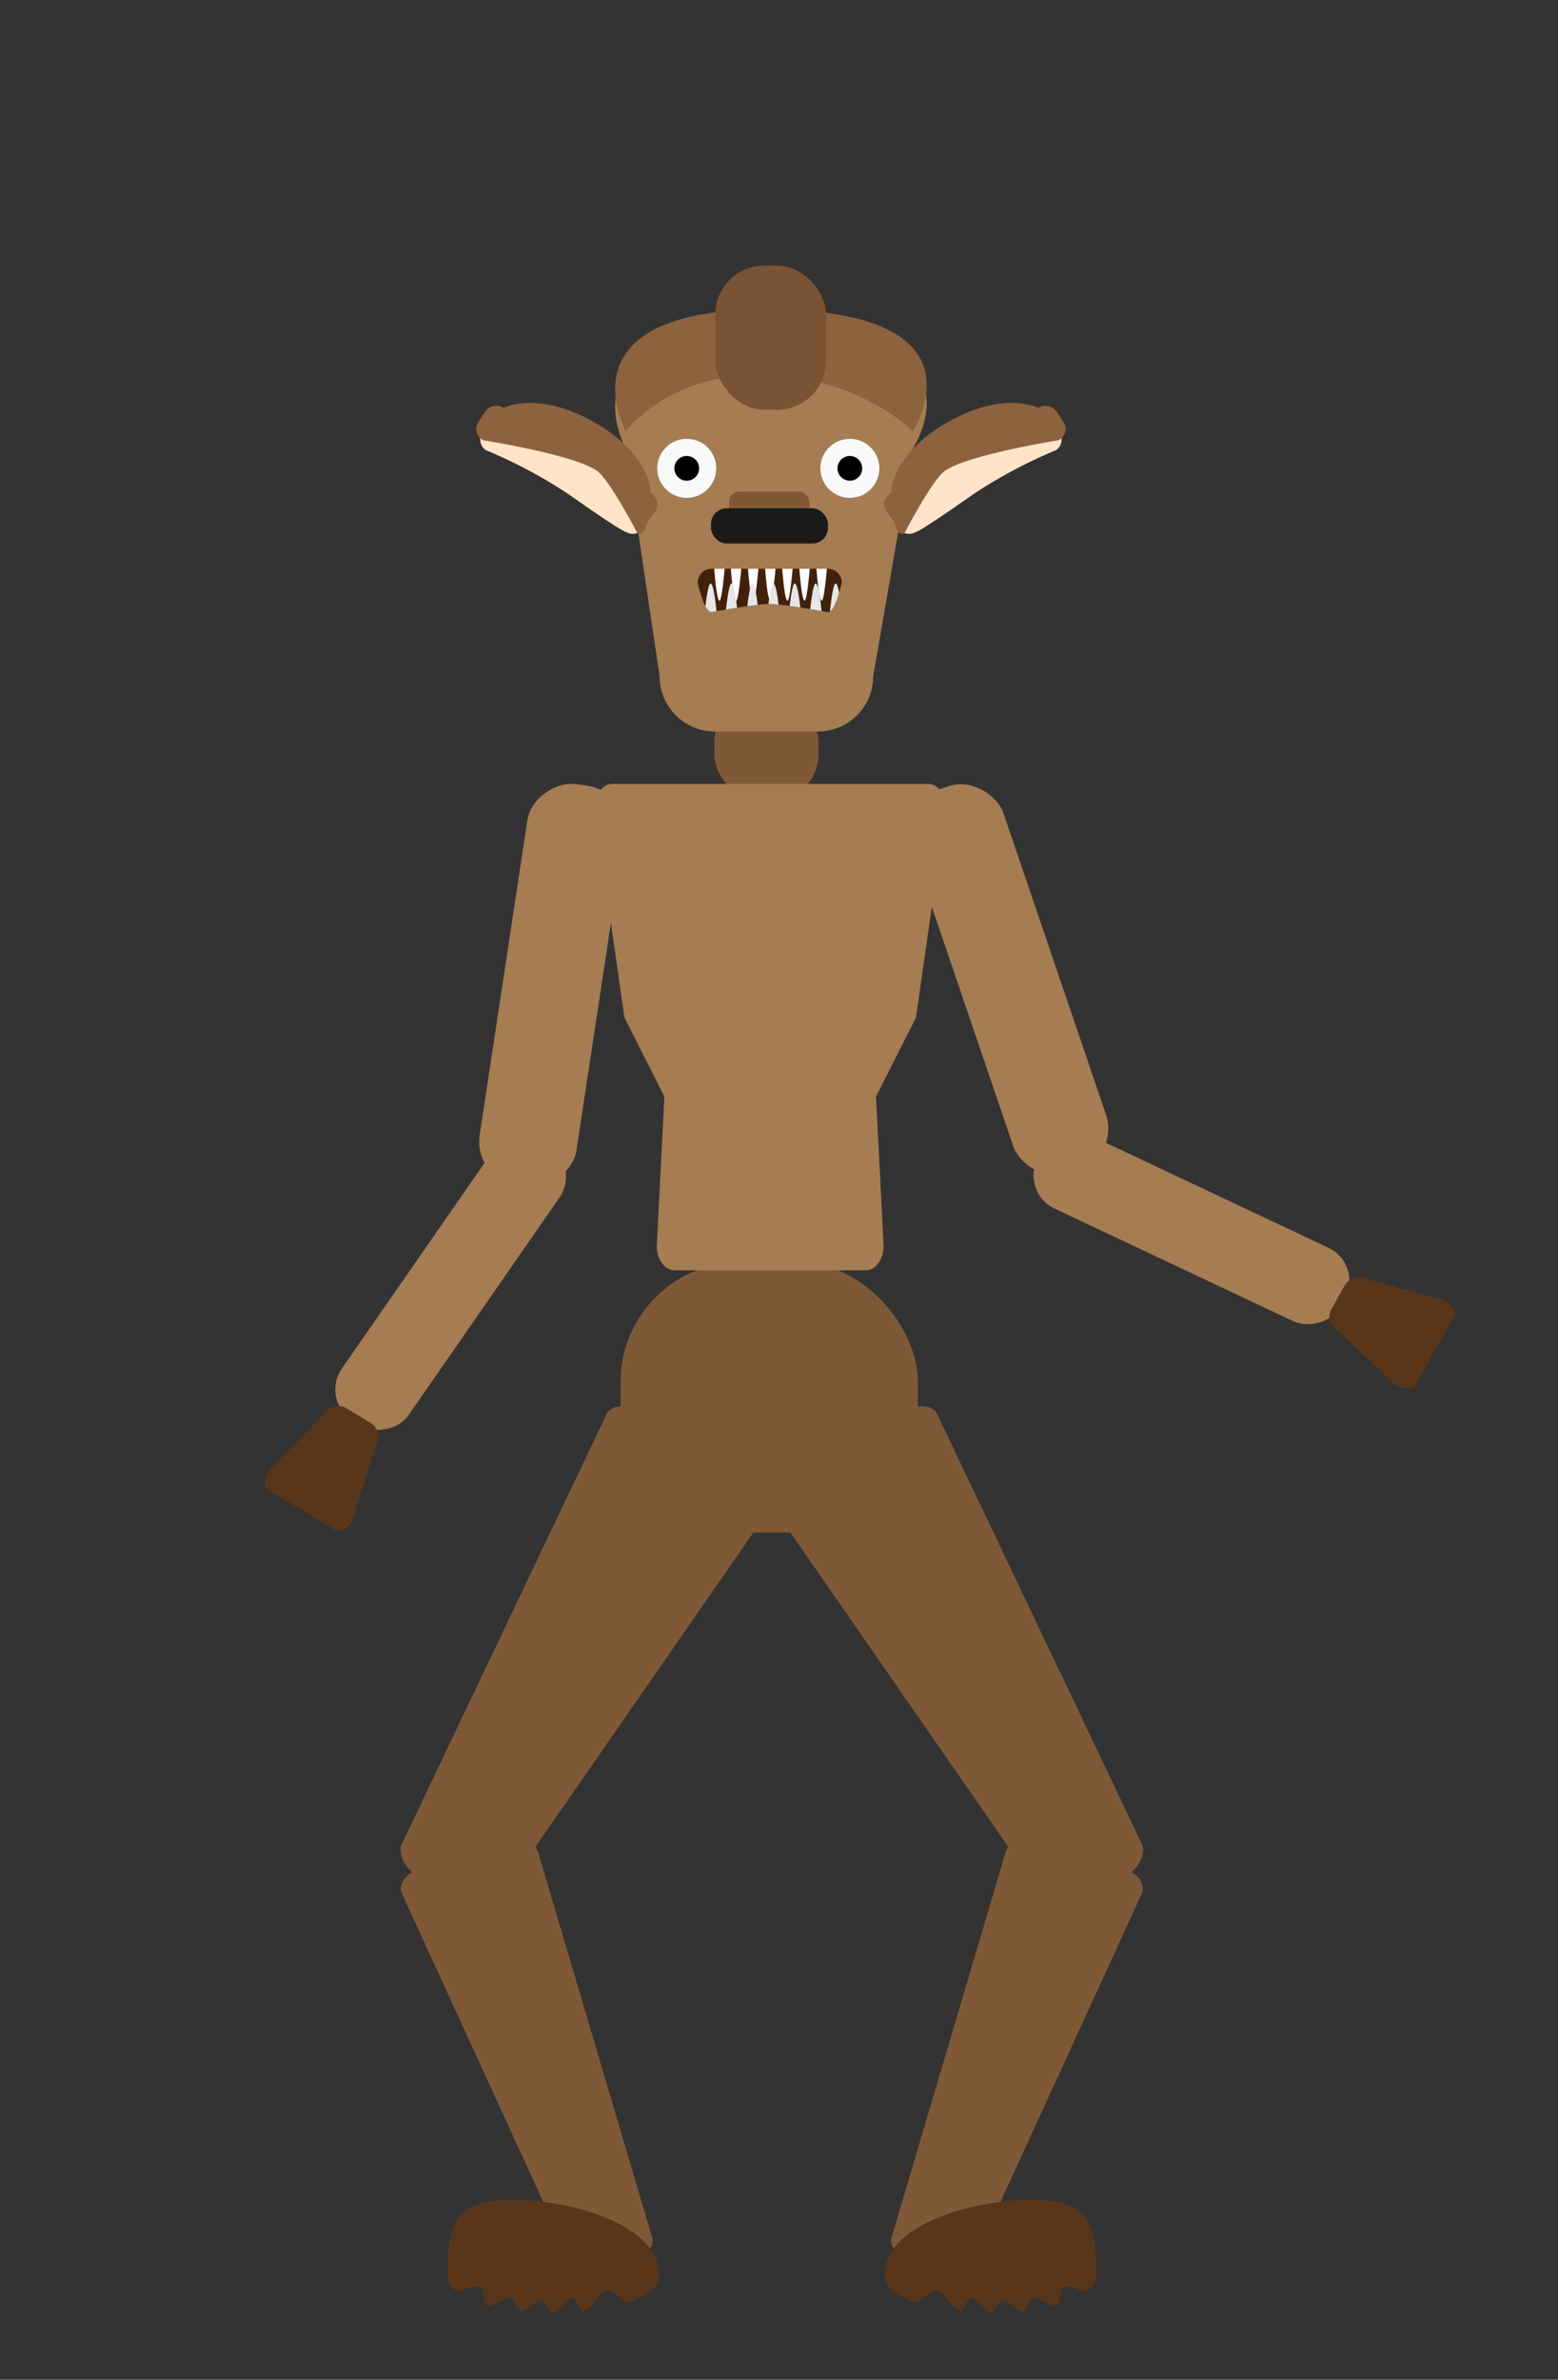 <?xml version="1.0" encoding="UTF-8"?>
<svg id="Layer_1" data-name="Layer 1" xmlns="http://www.w3.org/2000/svg" xmlns:xlink="http://www.w3.org/1999/xlink" viewBox="0 0 32.76 50">
  <rect x="0" y="0" width="32.76" height="50" fill="#333333" stroke="none"/>
  <defs>
    <style>
      .cls-1 {
        fill: #59361a;
      }

      .cls-1, .cls-2, .cls-3, .cls-4, .cls-5, .cls-6, .cls-7, .cls-8, .cls-9, .cls-10, .cls-11, .cls-12, .cls-13 {
        stroke-width: 0px;
      }

      .cls-2 {
        fill: #7f5937;
      }

      .cls-3 {
        fill: #e6e6e6;
      }

      .cls-4 {
        fill: #a67c52;
      }

      .cls-6 {
        fill: #1a1a1a;
      }

      .cls-7 {
        fill: none;
      }

      .cls-8 {
        fill: #fff;
      }

      .cls-9 {
        fill: #ffe4ca;
      }

      .cls-14 {
        clip-path: url(#clippath);
      }

      .cls-10 {
        fill: #8c633e;
      }

      .cls-11 {
        fill: #42210b;
      }

      .cls-12 {
        fill: #f9f9f9;
      }

      .cls-13 {
        fill: #7a5334;
      }
    </style>
    <clipPath id="clippath">
      <path class="cls-7" d="m17.4,12.86s-.92-.17-1.22-.17-1.22.17-1.22.17c-.16,0-.29-.62-.29-.62,0-.16.13-.29.29-.29h2.45c.16,0,.29.13.29.29,0,0-.13.62-.29.62Z"/>
    </clipPath>
  </defs>
  <rect class="cls-2" x="15.02" y="14.63" width="2.19" height="2.19" rx=".97" ry=".97"/>
  <path class="cls-4" d="m17.2,15.37h-2.17c-.64,0-1.16-.52-1.16-1.16l-.71-4.78s-1.44-2.56,2.96-2.56c4.78,0,3.07,2.56,3.07,2.56l-.83,4.78c0,.64-.52,1.16-1.16,1.16Z"/>
  <rect class="cls-2" x="15.33" y="10.33" width="1.69" height=".51" rx=".22" ry=".22"/>
  <g>
    <circle class="cls-12" cx="14.44" cy="9.84" r=".62"/>
    <circle class="cls-5" cx="14.44" cy="9.84" r=".26"/>
  </g>
  <g>
    <circle class="cls-12" cx="17.87" cy="9.84" r=".62"/>
    <circle class="cls-5" cx="17.87" cy="9.84" r=".26"/>
  </g>
  <g>
    <path class="cls-9" d="m10.72,8.67l2.96,1.72c.13.08.16.26.07.4l-.17.27c-.09.14-.27.2-.41.12,0,0-.04.03-1.12-.73-.89-.62-1.83-.99-1.83-.99-.13-.08-.16-.26-.07-.4l.17-.27c.09-.14.27-.2.41-.12Z"/>
    <path class="cls-10" d="m13.4,11.2s-.58-1.12-.85-1.31c-.49-.34-2.39-.64-2.39-.64-.14-.08-.19-.25-.11-.37l.15-.23c.08-.12.25-.16.39-.08,0,0,.72-.38,1.92.31s1.17,1.48,1.17,1.48c.14.08.19.25.11.37l-.15.23c-.08.12-.11.32-.24.24Z"/>
  </g>
  <g>
    <path class="cls-9" d="m21.7,8.67l-2.96,1.72c-.13.08-.16.26-.07.4l.17.27c.09.14.27.2.41.12,0,0,.04.03,1.12-.73.89-.62,1.83-.99,1.83-.99.13-.08.16-.26.07-.4l-.17-.27c-.09-.14-.27-.2-.41-.12Z"/>
    <path class="cls-10" d="m19.02,11.2s.58-1.12.85-1.31c.49-.34,2.39-.64,2.39-.64.14-.08.19-.25.11-.37l-.15-.23c-.08-.12-.25-.16-.39-.08,0,0-.72-.38-1.92.31s-1.17,1.48-1.17,1.48c-.14.08-.19.25-.11.37l.15.23c.08.12.11.32.24.24Z"/>
  </g>
  <rect class="cls-2" x="13.05" y="26.52" width="6.25" height="5.68" rx="2.51" ry="2.51"/>
  <path class="cls-2" d="m19.15,47.51l.71.21c.27.08.54-.01.6-.2l3.56-7.76c.06-.19-.12-.42-.39-.5l-1.88-.56c-.27-.08-.54.01-.6.2l-2.4,8.1c-.06.19.12.42.39.5Z"/>
  <path class="cls-2" d="m22.86,40l.81-.56c.31-.21.45-.55.32-.74l-4.3-9.02c-.13-.19-.49-.17-.8.04l-2.13,1.48c-.31.21-.45.55-.32.74l5.62,8.1c.13.19.49.17.8-.04Z"/>
  <path class="cls-1" d="m23.05,47.8c0-1.06-.14-1.58-1.37-1.58s-3.08.52-3.08,1.58c0,.24.24.43.6.56.16.06.32-.26.52-.22.14.03.32.41.47.42.1,0,.13-.28.23-.28s.29.31.4.31c.12,0,.16-.27.27-.27s.31.25.43.24.09-.27.19-.29c.12-.02.38.2.49.17s.08-.36.18-.4c.16-.06.41.17.5.08.11-.09.17-.2.17-.32Z"/>
  <path class="cls-4" d="m18.2,26.69h-4.02c-.2,0-.37-.23-.37-.51l.16-3.14-.84-1.66-.63-4.4c0-.28.17-.51.37-.51h6.65c.2,0,.37.23.37.51l-.63,4.4-.84,1.66.16,3.14c0,.28-.17.51-.37.51Z"/>
  <rect class="cls-6" x="14.95" y="10.68" width="2.46" height=".74" rx=".33" ry=".33"/>
  <path class="cls-10" d="m13.16,9.06s-1.44-2.56,2.96-2.56c4.78,0,3.07,2.56,3.07,2.56,0,0-1.06-1.09-2.99-1.18-2.12-.1-3.04,1.18-3.04,1.18Z"/>
  <rect class="cls-13" x="15.04" y="5.58" width="2.33" height="3.03" rx="1.03" ry="1.03"/>
  <g>
    <rect class="cls-4" x="7.35" y="19.68" width="8.51" height="2.06" rx=".91" ry=".91" transform="translate(-10.61 29.07) rotate(-81.38)"/>
    <g>
      <rect class="cls-4" x="5.93" y="26.1" width="7.09" height="1.71" rx=".76" ry=".76" transform="translate(-18.07 19.37) rotate(-55.23)"/>
      <path class="cls-1" d="m7.27,29.58l.53.32c.16.09.19.32.09.5l-.48,1.55s-.19.3-.35.2l-1.42-.85c-.16-.09.01-.4.01-.4l1.14-1.16c.11-.18.32-.25.48-.16Z"/>
    </g>
  </g>
  <g>
    <rect class="cls-4" x="20.17" y="16.33" width="2.06" height="8.51" rx=".91" ry=".91" transform="translate(-5.5 7.93) rotate(-18.8)"/>
    <g>
      <rect class="cls-4" x="24.2" y="22.26" width="1.71" height="7.09" rx=".76" ry=".76" transform="translate(-8.97 37.47) rotate(-64.77)"/>
      <path class="cls-1" d="m28.29,26.98l-.3.54c-.09.16-.01.37.17.47l1.19,1.11s.32.16.41,0l.81-1.44c.09-.16-.21-.34-.21-.34l-1.57-.43c-.18-.1-.41-.06-.5.1Z"/>
    </g>
  </g>
  <g class="cls-14">
    <g>
      <path class="cls-11" d="m17.76,12.99s-1.18-.22-1.58-.22-1.58.22-1.58.22c-.2,0-.37-.8-.37-.8,0-.2.17-.37.37-.37h3.16c.2,0,.37.17.37.37,0,0-.17.8-.37.8Z"/>
      <g>
        <path class="cls-8" d="m15.26,11.68s-.07.94-.13.94c-.08,0-.13-.94-.13-.94,0-.02.02-.04.03-.04h.19s.03.02.03.04Z"/>
        <path class="cls-8" d="m15.61,11.68s-.07.94-.13.94c-.08,0-.13-.94-.13-.94,0-.02.02-.04.03-.04h.19s.03.02.03.04Z"/>
        <path class="cls-8" d="m15.97,11.68s-.07.94-.13.94c-.08,0-.13-.94-.13-.94,0-.02.02-.04.03-.04h.19s.03.02.03.04Z"/>
        <path class="cls-8" d="m16.33,11.68s-.07.94-.13.94c-.08,0-.13-.94-.13-.94,0-.02.02-.04.03-.04h.19s.03.02.03.04Z"/>
        <path class="cls-8" d="m16.69,11.68s-.07.94-.13.94c-.08,0-.13-.94-.13-.94,0-.02.02-.04.03-.04h.19s.03.02.03.04Z"/>
        <path class="cls-8" d="m17.05,11.68s-.07.94-.13.94c-.08,0-.13-.94-.13-.94,0-.02.02-.04.03-.04h.19s.03.02.03.04Z"/>
        <path class="cls-8" d="m17.41,11.68s-.07.94-.13.94c-.08,0-.13-.94-.13-.94,0-.02.02-.04.03-.04h.19s.03.02.03.04Z"/>
      </g>
      <g>
        <path class="cls-3" d="m17.41,13.26s.08-1,.16-1c.1,0,.16,1,.16,1,0,.02-.02.04-.04.04h-.23s-.04-.02-.04-.04Z"/>
        <path class="cls-3" d="m16.99,13.26s.08-1,.16-1c.1,0,.16,1,.16,1,0,.02-.02.04-.04.04h-.23s-.04-.02-.04-.04Z"/>
        <path class="cls-3" d="m16.55,13.26s.08-1,.16-1c.1,0,.16,1,.16,1,0,.02-.02.04-.04.04h-.23s-.04-.02-.04-.04Z"/>
        <path class="cls-3" d="m16.1,13.26s.08-1,.16-1c.1,0,.16,1,.16,1,0,.02-.02.04-.04.04h-.23s-.04-.02-.04-.04Z"/>
        <path class="cls-3" d="m15.66,13.26s.08-1,.16-1c.1,0,.16,1,.16,1,0,.02-.02.04-.04.04h-.23s-.04-.02-.04-.04Z"/>
        <path class="cls-3" d="m15.22,13.26s.08-1,.16-1c.1,0,.16,1,.16,1,0,.02-.02.04-.04.04h-.23s-.04-.02-.04-.04Z"/>
        <path class="cls-3" d="m14.78,13.26s.08-1,.16-1c.1,0,.16,1,.16,1,0,.02-.02.04-.04.04h-.23s-.04-.02-.04-.04Z"/>
      </g>
    </g>
  </g>
  <g>
    <path class="cls-2" d="m13.31,47.51l-.71.21c-.27.08-.54-.01-.6-.2l-3.56-7.76c-.06-.19.12-.42.39-.5l1.88-.56c.27-.08.54.01.6.2l2.4,8.1c.06.19-.12.42-.39.5Z"/>
    <path class="cls-2" d="m9.6,40l-.81-.56c-.31-.21-.45-.55-.32-.74l4.3-9.02c.13-.19.49-.17.8.04l2.13,1.48c.31.21.45.55.32.74l-5.62,8.1c-.13.19-.49.17-.8-.04Z"/>
    <path class="cls-1" d="m9.41,47.8c0-1.06.14-1.58,1.37-1.58s3.08.52,3.08,1.58c0,.24-.24.43-.6.56-.16.06-.32-.26-.52-.22-.14.03-.32.41-.47.42-.1,0-.13-.28-.23-.28s-.29.31-.4.31c-.12,0-.16-.27-.27-.27s-.31.25-.43.24-.09-.27-.19-.29c-.12-.02-.38.2-.49.17s-.08-.36-.18-.4c-.16-.06-.41.17-.5.08-.11-.09-.17-.2-.17-.32Z"/>
  </g>
</svg>